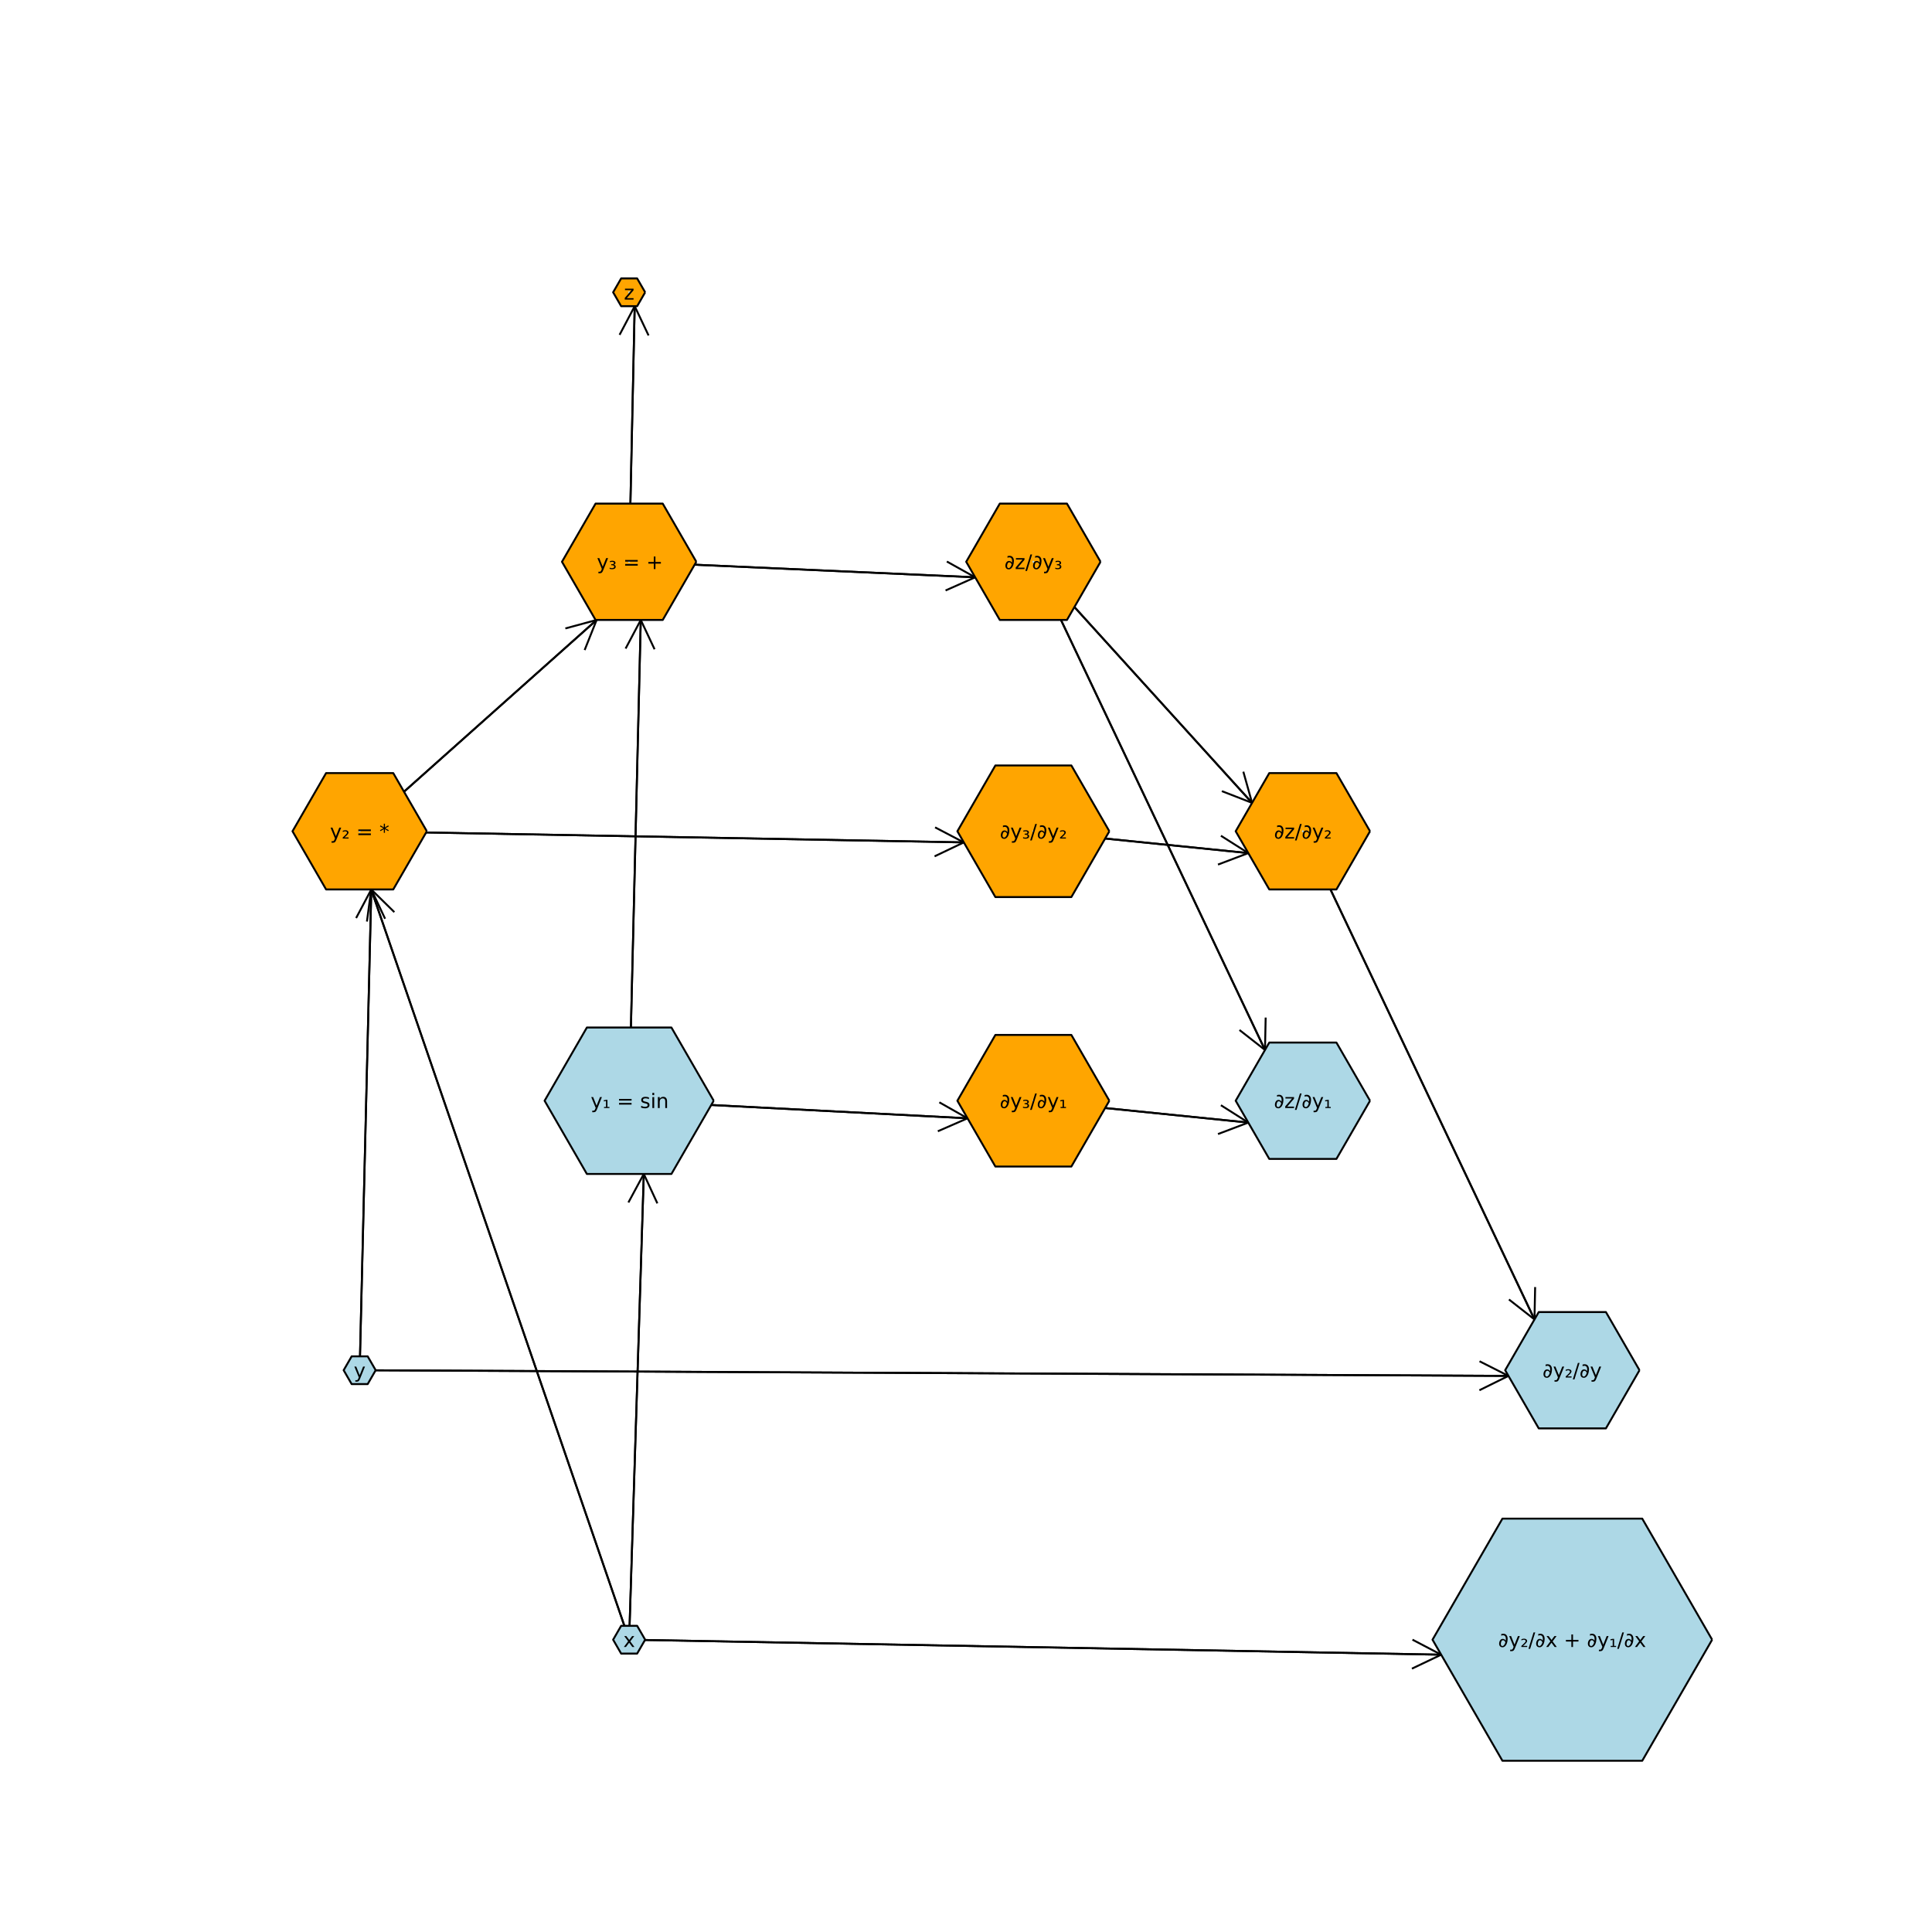 <?xml version="1.0" encoding="utf-8"?>
<svg xmlns="http://www.w3.org/2000/svg" xmlns:xlink="http://www.w3.org/1999/xlink" width="1000" height="1000" viewBox="0 0 4000 4000">
<rect x="0" y="0" width="4000" height="4000" fill="#808080" stroke="none"/>
<defs>
  <clipPath id="clip040">
    <rect x="0" y="0" width="4000" height="4000"/>
  </clipPath>
</defs>
<path clip-path="url(#clip040)" d="
M0 4000 L4000 4000 L4000 0 L0 0  Z
  " fill="#ffffff" fill-rule="evenodd" fill-opacity="1"/>
<defs>
  <clipPath id="clip041">
    <rect x="800" y="400" width="2801" height="2801"/>
  </clipPath>
</defs>
<path clip-path="url(#clip040)" d="
M242.52 3952.76 L3757.48 3952.76 L3757.48 47.244 L242.52 47.244  Z
  " fill="#ffffff" fill-rule="evenodd" fill-opacity="1"/>
<defs>
  <clipPath id="clip042">
    <rect x="242" y="47" width="3516" height="3907"/>
  </clipPath>
</defs>
<polyline clip-path="url(#clip042)" style="stroke:#000000; stroke-linecap:butt; stroke-linejoin:round; stroke-width:4; stroke-opacity:1; fill:none" points="
  1302.59,3394.83 1332.91,2430.57 
  "/>
<polyline clip-path="url(#clip042)" style="stroke:#000000; stroke-linecap:butt; stroke-linejoin:round; stroke-width:4; stroke-opacity:1; fill:none" points="
  1301.04,2489.6 1332.91,2430.57 1361.01,2491.48 
  "/>
<polyline clip-path="url(#clip042)" style="stroke:#000000; stroke-linecap:butt; stroke-linejoin:round; stroke-width:4; stroke-opacity:1; fill:none" points="
  1332.91,2430.57 1302.59,3394.83 
  "/>
<polyline clip-path="url(#clip042)" style="stroke:#000000; stroke-linecap:butt; stroke-linejoin:round; stroke-width:4; stroke-opacity:1; fill:none" points="
  1302.59,3394.83 768.56,1841.47 
  "/>
<polyline clip-path="url(#clip042)" style="stroke:#000000; stroke-linecap:butt; stroke-linejoin:round; stroke-width:4; stroke-opacity:1; fill:none" points="
  759.697,1907.96 768.56,1841.47 816.437,1888.46 
  "/>
<polyline clip-path="url(#clip042)" style="stroke:#000000; stroke-linecap:butt; stroke-linejoin:round; stroke-width:4; stroke-opacity:1; fill:none" points="
  768.56,1841.47 1302.59,3394.83 
  "/>
<polyline clip-path="url(#clip042)" style="stroke:#000000; stroke-linecap:butt; stroke-linejoin:round; stroke-width:4; stroke-opacity:1; fill:none" points="
  1302.59,3394.83 2983.81,3425.86 
  "/>
<polyline clip-path="url(#clip042)" style="stroke:#000000; stroke-linecap:butt; stroke-linejoin:round; stroke-width:4; stroke-opacity:1; fill:none" points="
  2924.37,3394.76 2983.81,3425.86 2923.26,3454.75 
  "/>
<polyline clip-path="url(#clip042)" style="stroke:#000000; stroke-linecap:butt; stroke-linejoin:round; stroke-width:4; stroke-opacity:1; fill:none" points="
  2983.81,3425.86 1302.59,3394.83 
  "/>
<polyline clip-path="url(#clip042)" style="stroke:#000000; stroke-linecap:butt; stroke-linejoin:round; stroke-width:4; stroke-opacity:1; fill:none" points="
  744.657,2836.9 768.744,1841.47 
  "/>
<polyline clip-path="url(#clip042)" style="stroke:#000000; stroke-linecap:butt; stroke-linejoin:round; stroke-width:4; stroke-opacity:1; fill:none" points="
  737.301,1900.73 768.744,1841.47 797.284,1902.18 
  "/>
<polyline clip-path="url(#clip042)" style="stroke:#000000; stroke-linecap:butt; stroke-linejoin:round; stroke-width:4; stroke-opacity:1; fill:none" points="
  768.744,1841.47 744.657,2836.9 
  "/>
<polyline clip-path="url(#clip042)" style="stroke:#000000; stroke-linecap:butt; stroke-linejoin:round; stroke-width:4; stroke-opacity:1; fill:none" points="
  744.657,2836.9 3123.06,2848.65 
  "/>
<polyline clip-path="url(#clip042)" style="stroke:#000000; stroke-linecap:butt; stroke-linejoin:round; stroke-width:4; stroke-opacity:1; fill:none" points="
  3063.21,2818.36 3123.06,2848.65 3062.92,2878.36 
  "/>
<polyline clip-path="url(#clip042)" style="stroke:#000000; stroke-linecap:butt; stroke-linejoin:round; stroke-width:4; stroke-opacity:1; fill:none" points="
  3123.06,2848.65 744.657,2836.9 
  "/>
<polyline clip-path="url(#clip042)" style="stroke:#000000; stroke-linecap:butt; stroke-linejoin:round; stroke-width:4; stroke-opacity:1; fill:none" points="
  1302.59,2278.97 1326.67,1283.54 
  "/>
<polyline clip-path="url(#clip042)" style="stroke:#000000; stroke-linecap:butt; stroke-linejoin:round; stroke-width:4; stroke-opacity:1; fill:none" points="
  1295.23,1342.8 1326.67,1283.54 1355.21,1344.25 
  "/>
<polyline clip-path="url(#clip042)" style="stroke:#000000; stroke-linecap:butt; stroke-linejoin:round; stroke-width:4; stroke-opacity:1; fill:none" points="
  1326.67,1283.54 1302.59,2278.97 
  "/>
<polyline clip-path="url(#clip042)" style="stroke:#000000; stroke-linecap:butt; stroke-linejoin:round; stroke-width:4; stroke-opacity:1; fill:none" points="
  1302.59,2278.97 2003.15,2315.32 
  "/>
<polyline clip-path="url(#clip042)" style="stroke:#000000; stroke-linecap:butt; stroke-linejoin:round; stroke-width:4; stroke-opacity:1; fill:none" points="
  1944.79,2282.25 2003.15,2315.32 1941.68,2342.17 
  "/>
<polyline clip-path="url(#clip042)" style="stroke:#000000; stroke-linecap:butt; stroke-linejoin:round; stroke-width:4; stroke-opacity:1; fill:none" points="
  2003.15,2315.32 1302.59,2278.97 
  "/>
<polyline clip-path="url(#clip042)" style="stroke:#000000; stroke-linecap:butt; stroke-linejoin:round; stroke-width:4; stroke-opacity:1; fill:none" points="
  744.657,1721.03 1235.26,1283.54 
  "/>
<polyline clip-path="url(#clip042)" style="stroke:#000000; stroke-linecap:butt; stroke-linejoin:round; stroke-width:4; stroke-opacity:1; fill:none" points="
  1170.51,1301.08 1235.26,1283.54 1210.44,1345.86 
  "/>
<polyline clip-path="url(#clip042)" style="stroke:#000000; stroke-linecap:butt; stroke-linejoin:round; stroke-width:4; stroke-opacity:1; fill:none" points="
  1235.26,1283.54 744.657,1721.03 
  "/>
<polyline clip-path="url(#clip042)" style="stroke:#000000; stroke-linecap:butt; stroke-linejoin:round; stroke-width:4; stroke-opacity:1; fill:none" points="
  744.657,1721.03 1995.47,1744.08 
  "/>
<polyline clip-path="url(#clip042)" style="stroke:#000000; stroke-linecap:butt; stroke-linejoin:round; stroke-width:4; stroke-opacity:1; fill:none" points="
  1936.03,1712.98 1995.47,1744.08 1934.92,1772.97 
  "/>
<polyline clip-path="url(#clip042)" style="stroke:#000000; stroke-linecap:butt; stroke-linejoin:round; stroke-width:4; stroke-opacity:1; fill:none" points="
  1995.47,1744.08 744.657,1721.03 
  "/>
<polyline clip-path="url(#clip042)" style="stroke:#000000; stroke-linecap:butt; stroke-linejoin:round; stroke-width:4; stroke-opacity:1; fill:none" points="
  1302.59,1163.1 1314.08,633.898 
  "/>
<polyline clip-path="url(#clip042)" style="stroke:#000000; stroke-linecap:butt; stroke-linejoin:round; stroke-width:4; stroke-opacity:1; fill:none" points="
  1282.78,693.232 1314.08,633.898 1342.77,694.535 
  "/>
<polyline clip-path="url(#clip042)" style="stroke:#000000; stroke-linecap:butt; stroke-linejoin:round; stroke-width:4; stroke-opacity:1; fill:none" points="
  1314.08,633.898 1302.59,1163.1 
  "/>
<polyline clip-path="url(#clip042)" style="stroke:#000000; stroke-linecap:butt; stroke-linejoin:round; stroke-width:4; stroke-opacity:1; fill:none" points="
  1302.59,1163.1 2018.97,1195.24 
  "/>
<polyline clip-path="url(#clip042)" style="stroke:#000000; stroke-linecap:butt; stroke-linejoin:round; stroke-width:4; stroke-opacity:1; fill:none" points="
  1960.37,1162.58 2018.97,1195.24 1957.69,1222.52 
  "/>
<polyline clip-path="url(#clip042)" style="stroke:#000000; stroke-linecap:butt; stroke-linejoin:round; stroke-width:4; stroke-opacity:1; fill:none" points="
  2018.97,1195.24 1302.59,1163.1 
  "/>
<polyline clip-path="url(#clip042)" style="stroke:#000000; stroke-linecap:butt; stroke-linejoin:round; stroke-width:4; stroke-opacity:1; fill:none" points="
  2139.48,1163.1 2592.28,1662.26 
  "/>
<polyline clip-path="url(#clip042)" style="stroke:#000000; stroke-linecap:butt; stroke-linejoin:round; stroke-width:4; stroke-opacity:1; fill:none" points="
  2574.19,1597.66 2592.28,1662.26 2529.75,1637.98 
  "/>
<polyline clip-path="url(#clip042)" style="stroke:#000000; stroke-linecap:butt; stroke-linejoin:round; stroke-width:4; stroke-opacity:1; fill:none" points="
  2592.28,1662.26 2139.48,1163.1 
  "/>
<polyline clip-path="url(#clip042)" style="stroke:#000000; stroke-linecap:butt; stroke-linejoin:round; stroke-width:4; stroke-opacity:1; fill:none" points="
  2139.48,1163.1 2619.04,2173.84 
  "/>
<polyline clip-path="url(#clip042)" style="stroke:#000000; stroke-linecap:butt; stroke-linejoin:round; stroke-width:4; stroke-opacity:1; fill:none" points="
  2620.42,2106.78 2619.04,2173.84 2566.21,2132.5 
  "/>
<polyline clip-path="url(#clip042)" style="stroke:#000000; stroke-linecap:butt; stroke-linejoin:round; stroke-width:4; stroke-opacity:1; fill:none" points="
  2619.04,2173.84 2139.48,1163.1 
  "/>
<polyline clip-path="url(#clip042)" style="stroke:#000000; stroke-linecap:butt; stroke-linejoin:round; stroke-width:4; stroke-opacity:1; fill:none" points="
  2139.48,1721.03 2584.44,1766.23 
  "/>
<polyline clip-path="url(#clip042)" style="stroke:#000000; stroke-linecap:butt; stroke-linejoin:round; stroke-width:4; stroke-opacity:1; fill:none" points="
  2527.77,1730.32 2584.44,1766.23 2521.71,1790.01 
  "/>
<polyline clip-path="url(#clip042)" style="stroke:#000000; stroke-linecap:butt; stroke-linejoin:round; stroke-width:4; stroke-opacity:1; fill:none" points="
  2584.44,1766.23 2139.48,1721.03 
  "/>
<polyline clip-path="url(#clip042)" style="stroke:#000000; stroke-linecap:butt; stroke-linejoin:round; stroke-width:4; stroke-opacity:1; fill:none" points="
  2697.41,1721.03 3176.97,2731.77 
  "/>
<polyline clip-path="url(#clip042)" style="stroke:#000000; stroke-linecap:butt; stroke-linejoin:round; stroke-width:4; stroke-opacity:1; fill:none" points="
  3178.35,2664.71 3176.97,2731.77 3124.14,2690.43 
  "/>
<polyline clip-path="url(#clip042)" style="stroke:#000000; stroke-linecap:butt; stroke-linejoin:round; stroke-width:4; stroke-opacity:1; fill:none" points="
  3176.97,2731.77 2697.41,1721.03 
  "/>
<polyline clip-path="url(#clip042)" style="stroke:#000000; stroke-linecap:butt; stroke-linejoin:round; stroke-width:4; stroke-opacity:1; fill:none" points="
  2139.48,2278.97 2584.44,2324.16 
  "/>
<polyline clip-path="url(#clip042)" style="stroke:#000000; stroke-linecap:butt; stroke-linejoin:round; stroke-width:4; stroke-opacity:1; fill:none" points="
  2527.77,2288.25 2584.44,2324.16 2521.71,2347.94 
  "/>
<polyline clip-path="url(#clip042)" style="stroke:#000000; stroke-linecap:butt; stroke-linejoin:round; stroke-width:4; stroke-opacity:1; fill:none" points="
  2584.44,2324.16 2139.48,2278.97 
  "/>
<path clip-path="url(#clip042)" d="
M1335.75 3394.83 L1319.17 3366.1 L1286 3366.1 L1269.42 3394.83 L1286 3423.55 L1319.17 3423.55 L1335.75 3394.83 L1335.75 3394.83  Z
  " fill="#add8e6" fill-rule="evenodd" fill-opacity="1"/>
<polyline clip-path="url(#clip042)" style="stroke:#000000; stroke-linecap:butt; stroke-linejoin:round; stroke-width:4; stroke-opacity:1; fill:none" points="
  1335.75,3394.83 1319.17,3366.1 1286,3366.1 1269.42,3394.83 1286,3423.55 1319.17,3423.55 1335.75,3394.83 
  "/>
<path clip-path="url(#clip042)" d="
M777.824 2836.9 L761.24 2808.17 L728.074 2808.17 L711.49 2836.9 L728.074 2865.62 L761.24 2865.62 L777.824 2836.9 L777.824 2836.9  Z
  " fill="#add8e6" fill-rule="evenodd" fill-opacity="1"/>
<polyline clip-path="url(#clip042)" style="stroke:#000000; stroke-linecap:butt; stroke-linejoin:round; stroke-width:4; stroke-opacity:1; fill:none" points="
  777.824,2836.9 761.24,2808.17 728.074,2808.17 711.49,2836.9 728.074,2865.62 761.24,2865.62 777.824,2836.9 
  "/>
<path clip-path="url(#clip042)" d="
M1477.64 2278.97 L1390.11 2127.36 L1215.06 2127.36 L1127.53 2278.97 L1215.06 2430.57 L1390.11 2430.57 L1477.64 2278.97 L1477.64 2278.97  Z
  " fill="#add8e6" fill-rule="evenodd" fill-opacity="1"/>
<polyline clip-path="url(#clip042)" style="stroke:#000000; stroke-linecap:butt; stroke-linejoin:round; stroke-width:4; stroke-opacity:1; fill:none" points="
  1477.64,2278.97 1390.11,2127.36 1215.06,2127.36 1127.53,2278.97 1215.06,2430.57 1390.11,2430.57 1477.64,2278.97 
  "/>
<path clip-path="url(#clip042)" d="
M883.724 1721.03 L814.191 1600.6 L675.123 1600.6 L605.59 1721.03 L675.123 1841.47 L814.191 1841.47 L883.724 1721.03 L883.724 1721.03  Z
  " fill="#ffa500" fill-rule="evenodd" fill-opacity="1"/>
<polyline clip-path="url(#clip042)" style="stroke:#000000; stroke-linecap:butt; stroke-linejoin:round; stroke-width:4; stroke-opacity:1; fill:none" points="
  883.724,1721.03 814.191,1600.6 675.123,1600.6 605.59,1721.03 675.123,1841.47 814.191,1841.47 883.724,1721.03 
  "/>
<path clip-path="url(#clip042)" d="
M1441.65 1163.1 L1372.12 1042.67 L1233.05 1042.67 L1163.52 1163.1 L1233.05 1283.54 L1372.12 1283.54 L1441.65 1163.1 L1441.65 1163.1  Z
  " fill="#ffa500" fill-rule="evenodd" fill-opacity="1"/>
<polyline clip-path="url(#clip042)" style="stroke:#000000; stroke-linecap:butt; stroke-linejoin:round; stroke-width:4; stroke-opacity:1; fill:none" points="
  1441.65,1163.1 1372.12,1042.67 1233.05,1042.67 1163.52,1163.1 1233.05,1283.54 1372.12,1283.54 1441.65,1163.1 
  "/>
<path clip-path="url(#clip042)" d="
M1335.75 605.174 L1319.17 576.451 L1286 576.451 L1269.42 605.174 L1286 633.898 L1319.17 633.898 L1335.75 605.174 L1335.75 605.174  Z
  " fill="#ffa500" fill-rule="evenodd" fill-opacity="1"/>
<polyline clip-path="url(#clip042)" style="stroke:#000000; stroke-linecap:butt; stroke-linejoin:round; stroke-width:4; stroke-opacity:1; fill:none" points="
  1335.75,605.174 1319.17,576.451 1286,576.451 1269.42,605.174 1286,633.898 1319.17,633.898 1335.75,605.174 
  "/>
<path clip-path="url(#clip042)" d="
M2278.55 1163.1 L2209.02 1042.67 L2069.95 1042.67 L2000.42 1163.1 L2069.95 1283.54 L2209.02 1283.54 L2278.55 1163.1 L2278.55 1163.1  Z
  " fill="#ffa500" fill-rule="evenodd" fill-opacity="1"/>
<polyline clip-path="url(#clip042)" style="stroke:#000000; stroke-linecap:butt; stroke-linejoin:round; stroke-width:4; stroke-opacity:1; fill:none" points="
  2278.55,1163.1 2209.02,1042.67 2069.95,1042.67 2000.42,1163.1 2069.95,1283.54 2209.02,1283.54 2278.55,1163.1 
  "/>
<path clip-path="url(#clip042)" d="
M2296.8 1721.03 L2218.14 1584.79 L2060.82 1584.79 L1982.16 1721.03 L2060.82 1857.28 L2218.14 1857.28 L2296.8 1721.03 L2296.8 1721.03  Z
  " fill="#ffa500" fill-rule="evenodd" fill-opacity="1"/>
<polyline clip-path="url(#clip042)" style="stroke:#000000; stroke-linecap:butt; stroke-linejoin:round; stroke-width:4; stroke-opacity:1; fill:none" points="
  2296.8,1721.03 2218.14,1584.79 2060.82,1584.79 1982.16,1721.03 2060.82,1857.28 2218.14,1857.28 2296.8,1721.03 
  "/>
<path clip-path="url(#clip042)" d="
M2836.48 1721.03 L2766.95 1600.6 L2627.88 1600.6 L2558.35 1721.03 L2627.88 1841.47 L2766.95 1841.47 L2836.48 1721.03 L2836.48 1721.03  Z
  " fill="#ffa500" fill-rule="evenodd" fill-opacity="1"/>
<polyline clip-path="url(#clip042)" style="stroke:#000000; stroke-linecap:butt; stroke-linejoin:round; stroke-width:4; stroke-opacity:1; fill:none" points="
  2836.48,1721.03 2766.95,1600.6 2627.88,1600.6 2558.35,1721.03 2627.88,1841.47 2766.95,1841.47 2836.48,1721.03 
  "/>
<path clip-path="url(#clip042)" d="
M2296.8 2278.97 L2218.14 2142.72 L2060.82 2142.72 L1982.16 2278.97 L2060.82 2415.21 L2218.14 2415.21 L2296.8 2278.97 L2296.8 2278.97  Z
  " fill="#ffa500" fill-rule="evenodd" fill-opacity="1"/>
<polyline clip-path="url(#clip042)" style="stroke:#000000; stroke-linecap:butt; stroke-linejoin:round; stroke-width:4; stroke-opacity:1; fill:none" points="
  2296.8,2278.97 2218.14,2142.72 2060.82,2142.72 1982.16,2278.97 2060.82,2415.21 2218.14,2415.21 2296.8,2278.97 
  "/>
<path clip-path="url(#clip042)" d="
M2836.48 2278.97 L2766.95 2158.53 L2627.88 2158.53 L2558.35 2278.97 L2627.88 2399.4 L2766.95 2399.4 L2836.48 2278.97 L2836.48 2278.97  Z
  " fill="#add8e6" fill-rule="evenodd" fill-opacity="1"/>
<polyline clip-path="url(#clip042)" style="stroke:#000000; stroke-linecap:butt; stroke-linejoin:round; stroke-width:4; stroke-opacity:1; fill:none" points="
  2836.48,2278.97 2766.95,2158.53 2627.88,2158.53 2558.35,2278.97 2627.88,2399.4 2766.95,2399.4 2836.48,2278.97 
  "/>
<path clip-path="url(#clip042)" d="
M3394.41 2836.9 L3324.88 2716.46 L3185.81 2716.46 L3116.28 2836.9 L3185.81 2957.33 L3324.88 2957.33 L3394.41 2836.9 L3394.41 2836.9  Z
  " fill="#add8e6" fill-rule="evenodd" fill-opacity="1"/>
<polyline clip-path="url(#clip042)" style="stroke:#000000; stroke-linecap:butt; stroke-linejoin:round; stroke-width:4; stroke-opacity:1; fill:none" points="
  3394.41,2836.9 3324.88,2716.46 3185.81,2716.46 3116.28,2836.9 3185.81,2957.33 3324.88,2957.33 3394.41,2836.9 3394.41,2836.9 
  "/>
<path clip-path="url(#clip042)" d="
M3544.8 3394.83 L3400.07 3144.15 L3110.62 3144.15 L2965.89 3394.83 L3110.62 3645.5 L3400.07 3645.5 L3544.8 3394.83 L3544.8 3394.83  Z
  " fill="#add8e6" fill-rule="evenodd" fill-opacity="1"/>
<polyline clip-path="url(#clip042)" style="stroke:#000000; stroke-linecap:butt; stroke-linejoin:round; stroke-width:4; stroke-opacity:1; fill:none" points="
  3544.8,3394.83 3400.07,3144.15 3110.62,3144.15 2965.89,3394.83 3110.62,3645.5 3400.07,3645.5 3544.8,3394.83 
  "/>
<circle clip-path="url(#clip042)" style="fill:#add8e6; stroke:none; fill-opacity:1" cx="1302.59" cy="3394.83" r="2"/>
<circle clip-path="url(#clip042)" style="fill:#add8e6; stroke:none; fill-opacity:1" cx="744.657" cy="2836.9" r="2"/>
<circle clip-path="url(#clip042)" style="fill:#add8e6; stroke:none; fill-opacity:1" cx="1302.59" cy="2278.97" r="2"/>
<circle clip-path="url(#clip042)" style="fill:#add8e6; stroke:none; fill-opacity:1" cx="744.657" cy="1721.03" r="2"/>
<circle clip-path="url(#clip042)" style="fill:#add8e6; stroke:none; fill-opacity:1" cx="1302.59" cy="1163.1" r="2"/>
<circle clip-path="url(#clip042)" style="fill:#add8e6; stroke:none; fill-opacity:1" cx="1302.59" cy="605.174" r="2"/>
<circle clip-path="url(#clip042)" style="fill:#add8e6; stroke:none; fill-opacity:1" cx="2139.48" cy="1163.1" r="2"/>
<circle clip-path="url(#clip042)" style="fill:#add8e6; stroke:none; fill-opacity:1" cx="2139.48" cy="1721.03" r="2"/>
<circle clip-path="url(#clip042)" style="fill:#add8e6; stroke:none; fill-opacity:1" cx="2697.41" cy="1721.03" r="2"/>
<circle clip-path="url(#clip042)" style="fill:#add8e6; stroke:none; fill-opacity:1" cx="2139.48" cy="2278.97" r="2"/>
<circle clip-path="url(#clip042)" style="fill:#add8e6; stroke:none; fill-opacity:1" cx="2697.41" cy="2278.97" r="2"/>
<circle clip-path="url(#clip042)" style="fill:#add8e6; stroke:none; fill-opacity:1" cx="3255.34" cy="2836.9" r="2"/>
<circle clip-path="url(#clip042)" style="fill:#add8e6; stroke:none; fill-opacity:1" cx="3255.34" cy="3394.83" r="2"/>
<path clip-path="url(#clip040)" d="M1313.16 3387.26 L1304.96 3398.3 L1313.59 3409.95 L1309.19 3409.95 L1302.59 3401.03 L1295.98 3409.95 L1291.59 3409.95 L1300.4 3398.08 L1292.34 3387.26 L1296.73 3387.26 L1302.75 3395.34 L1308.76 3387.26 L1313.16 3387.26 Z" fill="#000000" fill-rule="evenodd" fill-opacity="1" /><path clip-path="url(#clip040)" d="M745.73 2854.12 Q744.151 2858.17 742.652 2859.41 Q741.153 2860.64 738.641 2860.64 L735.664 2860.64 L735.664 2857.52 L737.851 2857.52 Q739.391 2857.52 740.241 2856.8 Q741.092 2856.07 742.125 2853.35 L742.794 2851.65 L733.618 2829.33 L737.568 2829.33 L744.657 2847.07 L751.746 2829.33 L755.696 2829.33 L745.73 2854.12 Z" fill="#000000" fill-rule="evenodd" fill-opacity="1" /><path clip-path="url(#clip040)" d="M1236.21 2296.19 Q1234.63 2300.24 1233.13 2301.48 Q1231.64 2302.71 1229.12 2302.71 L1226.15 2302.71 L1226.15 2299.59 L1228.33 2299.59 Q1229.87 2299.59 1230.72 2298.87 Q1231.57 2298.14 1232.61 2295.42 L1233.28 2293.72 L1224.1 2271.4 L1228.05 2271.4 L1235.14 2289.14 L1242.23 2271.4 L1246.18 2271.4 L1236.21 2296.19 Z" fill="#000000" fill-rule="evenodd" fill-opacity="1" /><path clip-path="url(#clip040)" d="M1250.57 2291.86 L1254.71 2291.86 L1254.71 2279.48 L1250.19 2280.31 L1250.19 2277.96 L1254.85 2277.17 L1257.62 2277.17 L1257.62 2291.86 L1261.77 2291.86 L1261.77 2294.09 L1250.57 2294.09 L1250.57 2291.86 Z" fill="#000000" fill-rule="evenodd" fill-opacity="1" /><path clip-path="url(#clip040)" d="M1281.62 2275.25 L1307.59 2275.25 L1307.59 2278.65 L1281.62 2278.65 L1281.62 2275.25 M1281.62 2283.51 L1307.59 2283.51 L1307.59 2286.96 L1281.62 2286.96 L1281.62 2283.51 Z" fill="#000000" fill-rule="evenodd" fill-opacity="1" /><path clip-path="url(#clip040)" d="M1343.54 2272.07 L1343.54 2275.59 Q1341.96 2274.78 1340.26 2274.38 Q1338.56 2273.97 1336.74 2273.97 Q1333.96 2273.97 1332.56 2274.82 Q1331.19 2275.67 1331.19 2277.38 Q1331.19 2278.67 1332.18 2279.42 Q1333.17 2280.15 1336.17 2280.82 L1337.45 2281.1 Q1341.42 2281.95 1343.08 2283.51 Q1344.76 2285.05 1344.76 2287.83 Q1344.76 2290.99 1342.25 2292.83 Q1339.75 2294.67 1335.38 2294.67 Q1333.56 2294.67 1331.57 2294.31 Q1329.61 2293.96 1327.42 2293.25 L1327.42 2289.41 Q1329.49 2290.48 1331.49 2291.03 Q1333.5 2291.55 1335.46 2291.55 Q1338.09 2291.55 1339.51 2290.66 Q1340.93 2289.75 1340.93 2288.11 Q1340.93 2286.59 1339.9 2285.78 Q1338.88 2284.97 1335.42 2284.22 L1334.12 2283.92 Q1330.66 2283.19 1329.12 2281.69 Q1327.58 2280.17 1327.58 2277.54 Q1327.58 2274.34 1329.85 2272.6 Q1332.12 2270.85 1336.29 2270.85 Q1338.36 2270.85 1340.18 2271.16 Q1342 2271.46 1343.54 2272.07 Z" fill="#000000" fill-rule="evenodd" fill-opacity="1" /><path clip-path="url(#clip040)" d="M1350.69 2271.4 L1354.42 2271.4 L1354.42 2294.09 L1350.69 2294.09 L1350.69 2271.4 M1350.69 2262.57 L1354.42 2262.57 L1354.42 2267.29 L1350.69 2267.29 L1350.69 2262.57 Z" fill="#000000" fill-rule="evenodd" fill-opacity="1" /><path clip-path="url(#clip040)" d="M1381.07 2280.39 L1381.07 2294.09 L1377.35 2294.09 L1377.35 2280.51 Q1377.35 2277.29 1376.09 2275.69 Q1374.84 2274.09 1372.32 2274.09 Q1369.31 2274.09 1367.56 2276.02 Q1365.82 2277.94 1365.82 2281.26 L1365.82 2294.09 L1362.07 2294.09 L1362.07 2271.4 L1365.82 2271.4 L1365.82 2274.92 Q1367.16 2272.88 1368.96 2271.87 Q1370.78 2270.85 1373.15 2270.85 Q1377.06 2270.85 1379.07 2273.28 Q1381.07 2275.69 1381.07 2280.39 Z" fill="#000000" fill-rule="evenodd" fill-opacity="1" /><path clip-path="url(#clip040)" d="M696.482 1738.26 Q694.902 1742.31 693.403 1743.55 Q691.904 1744.78 689.392 1744.78 L686.415 1744.78 L686.415 1741.66 L688.603 1741.66 Q690.142 1741.66 690.993 1740.93 Q691.843 1740.21 692.876 1737.49 L693.545 1735.79 L684.369 1713.47 L688.319 1713.47 L695.408 1731.21 L702.497 1713.47 L706.447 1713.47 L696.482 1738.26 Z" fill="#000000" fill-rule="evenodd" fill-opacity="1" /><path clip-path="url(#clip040)" d="M713.111 1733.85 L721.698 1733.85 L721.698 1736.15 L709.586 1736.15 L709.586 1733.93 Q710.275 1733.3 711.551 1732.16 Q718.518 1725.99 718.518 1724.08 Q718.518 1722.75 717.465 1721.94 Q716.412 1721.11 714.69 1721.11 Q713.637 1721.11 712.402 1721.47 Q711.166 1721.81 709.708 1722.52 L709.708 1720.03 Q711.267 1719.47 712.604 1719.18 Q713.961 1718.9 715.116 1718.9 Q718.053 1718.9 719.815 1720.23 Q721.577 1721.57 721.577 1723.76 Q721.577 1726.57 714.873 1732.33 Q713.738 1733.3 713.111 1733.85 Z" fill="#000000" fill-rule="evenodd" fill-opacity="1" /><path clip-path="url(#clip040)" d="M741.892 1717.32 L767.858 1717.32 L767.858 1720.72 L741.892 1720.72 L741.892 1717.32 M741.892 1725.58 L767.858 1725.58 L767.858 1729.03 L741.892 1729.03 L741.892 1725.58 Z" fill="#000000" fill-rule="evenodd" fill-opacity="1" /><path clip-path="url(#clip040)" d="M804.944 1710.9 L797.673 1714.83 L804.944 1718.78 L803.77 1720.76 L796.964 1716.65 L796.964 1724.29 L794.655 1724.29 L794.655 1716.65 L787.85 1720.76 L786.675 1718.78 L793.946 1714.83 L786.675 1710.9 L787.85 1708.89 L794.655 1713 L794.655 1705.37 L796.964 1705.37 L796.964 1713 L803.77 1708.89 L804.944 1710.9 Z" fill="#000000" fill-rule="evenodd" fill-opacity="1" /><path clip-path="url(#clip040)" d="M1248.98 1180.33 Q1247.4 1184.38 1245.9 1185.62 Q1244.41 1186.85 1241.89 1186.85 L1238.92 1186.85 L1238.92 1183.73 L1241.1 1183.73 Q1242.64 1183.73 1243.49 1183 Q1244.35 1182.28 1245.38 1179.56 L1246.05 1177.86 L1236.87 1155.54 L1240.82 1155.54 L1247.91 1173.28 L1255 1155.54 L1258.95 1155.54 L1248.98 1180.33 Z" fill="#000000" fill-rule="evenodd" fill-opacity="1" /><path clip-path="url(#clip040)" d="M1270.8 1169.07 Q1272.66 1169.43 1273.67 1170.55 Q1274.71 1171.64 1274.71 1173.3 Q1274.71 1175.81 1272.78 1177.17 Q1270.86 1178.53 1267.27 1178.53 Q1266.12 1178.53 1264.84 1178.31 Q1263.59 1178.1 1262.17 1177.7 L1262.17 1175.25 Q1263.22 1175.79 1264.42 1176.06 Q1265.63 1176.32 1266.99 1176.32 Q1269.2 1176.32 1270.41 1175.53 Q1271.63 1174.72 1271.63 1173.3 Q1271.63 1171.8 1270.49 1171.03 Q1269.38 1170.26 1267.19 1170.26 L1265.45 1170.26 L1265.45 1168.08 L1267.35 1168.08 Q1269.26 1168.08 1270.23 1167.45 Q1271.22 1166.8 1271.22 1165.59 Q1271.22 1164.41 1270.21 1163.8 Q1269.2 1163.18 1267.27 1163.18 Q1266.46 1163.18 1265.43 1163.36 Q1264.4 1163.54 1262.76 1164.01 L1262.76 1161.68 Q1264.24 1161.33 1265.53 1161.15 Q1266.83 1160.97 1267.94 1160.97 Q1270.86 1160.97 1272.56 1162.16 Q1274.28 1163.36 1274.28 1165.36 Q1274.28 1166.76 1273.37 1167.73 Q1272.46 1168.7 1270.8 1169.07 Z" fill="#000000" fill-rule="evenodd" fill-opacity="1" /><path clip-path="url(#clip040)" d="M1294.39 1159.39 L1320.36 1159.39 L1320.36 1162.79 L1294.39 1162.79 L1294.39 1159.39 M1294.39 1167.65 L1320.36 1167.65 L1320.36 1171.1 L1294.39 1171.1 L1294.39 1167.65 Z" fill="#000000" fill-rule="evenodd" fill-opacity="1" /><path clip-path="url(#clip040)" d="M1357.02 1152.22 L1357.02 1163.5 L1368.3 1163.5 L1368.3 1166.94 L1357.02 1166.94 L1357.02 1178.22 L1353.62 1178.22 L1353.62 1166.94 L1342.34 1166.94 L1342.34 1163.5 L1353.62 1163.5 L1353.62 1152.22 L1357.02 1152.22 Z" fill="#000000" fill-rule="evenodd" fill-opacity="1" /><path clip-path="url(#clip040)" d="M1293.99 597.609 L1311.69 597.609 L1311.69 601.012 L1297.68 617.317 L1311.69 617.317 L1311.69 620.294 L1293.48 620.294 L1293.48 616.892 L1307.5 600.587 L1293.99 600.587 L1293.99 597.609 Z" fill="#000000" fill-rule="evenodd" fill-opacity="1" /><path clip-path="url(#clip040)" d="M2088.51 1178.81 Q2085.66 1178.81 2083.79 1177.09 Q2081.59 1175.04 2081.59 1171.34 Q2081.59 1167.49 2083.53 1164.49 Q2085.53 1161.41 2089.14 1161.41 Q2091.51 1161.41 2093.37 1162.89 Q2094.47 1163.76 2095.22 1165.22 Q2095.48 1163.58 2095.48 1161.72 Q2095.48 1158.98 2094.83 1157.4 Q2093.39 1153.9 2089.59 1153.9 Q2088.15 1153.9 2085.92 1154.79 L2085.92 1151.39 Q2088.27 1150.76 2090.38 1150.76 Q2095.8 1150.76 2098.11 1155.74 Q2099.19 1158.09 2099.19 1161.6 Q2099.19 1163.88 2098.68 1166.54 Q2097.4 1173.18 2094.1 1176.34 Q2091.51 1178.81 2088.51 1178.81 M2085.05 1171.95 Q2085.05 1173.97 2085.94 1175.06 Q2086.89 1176.22 2088.35 1176.22 Q2089.65 1176.22 2090.68 1175.31 Q2092.14 1174.05 2093.21 1172.01 Q2094.1 1170.33 2094.55 1168.52 Q2092.75 1164.17 2089.63 1164.17 Q2086.95 1164.17 2085.78 1167.69 Q2085.05 1169.88 2085.05 1171.95 Z" fill="#000000" fill-rule="evenodd" fill-opacity="1" /><path clip-path="url(#clip040)" d="M2103.4 1155.54 L2121.1 1155.54 L2121.1 1158.94 L2107.09 1175.25 L2121.1 1175.25 L2121.1 1178.22 L2102.89 1178.22 L2102.89 1174.82 L2116.91 1158.52 L2103.4 1158.52 L2103.4 1155.54 Z" fill="#000000" fill-rule="evenodd" fill-opacity="1" /><path clip-path="url(#clip040)" d="M2133.42 1147.98 L2136.86 1147.98 L2126.33 1182.07 L2122.88 1182.07 L2133.42 1147.98 Z" fill="#000000" fill-rule="evenodd" fill-opacity="1" /><path clip-path="url(#clip040)" d="M2145.71 1178.81 Q2142.85 1178.81 2140.99 1177.09 Q2138.78 1175.04 2138.78 1171.34 Q2138.78 1167.49 2140.73 1164.49 Q2142.73 1161.41 2146.34 1161.41 Q2148.71 1161.41 2150.57 1162.89 Q2151.67 1163.76 2152.42 1165.22 Q2152.68 1163.58 2152.68 1161.72 Q2152.68 1158.98 2152.03 1157.4 Q2150.59 1153.9 2146.78 1153.9 Q2145.35 1153.9 2143.12 1154.79 L2143.12 1151.39 Q2145.47 1150.76 2147.57 1150.76 Q2153 1150.76 2155.31 1155.74 Q2156.38 1158.09 2156.38 1161.6 Q2156.38 1163.88 2155.88 1166.54 Q2154.6 1173.18 2151.3 1176.34 Q2148.71 1178.81 2145.71 1178.81 M2142.25 1171.95 Q2142.25 1173.97 2143.14 1175.06 Q2144.09 1176.22 2145.55 1176.22 Q2146.85 1176.22 2147.88 1175.31 Q2149.34 1174.05 2150.41 1172.01 Q2151.3 1170.33 2151.75 1168.52 Q2149.94 1164.17 2146.82 1164.17 Q2144.15 1164.17 2142.98 1167.69 Q2142.25 1169.88 2142.25 1171.95 Z" fill="#000000" fill-rule="evenodd" fill-opacity="1" /><path clip-path="url(#clip040)" d="M2171.66 1180.33 Q2170.08 1184.38 2168.58 1185.62 Q2167.08 1186.85 2164.57 1186.85 L2161.59 1186.85 L2161.59 1183.73 L2163.78 1183.73 Q2165.32 1183.73 2166.17 1183 Q2167.02 1182.28 2168.05 1179.56 L2168.72 1177.86 L2159.54 1155.54 L2163.49 1155.54 L2170.58 1173.28 L2177.67 1155.54 L2181.62 1155.54 L2171.66 1180.33 Z" fill="#000000" fill-rule="evenodd" fill-opacity="1" /><path clip-path="url(#clip040)" d="M2193.47 1169.07 Q2195.33 1169.43 2196.35 1170.55 Q2197.38 1171.64 2197.38 1173.3 Q2197.38 1175.81 2195.46 1177.17 Q2193.53 1178.53 2189.95 1178.53 Q2188.79 1178.53 2187.52 1178.31 Q2186.26 1178.1 2184.84 1177.7 L2184.84 1175.25 Q2185.9 1175.79 2187.09 1176.06 Q2188.31 1176.32 2189.66 1176.32 Q2191.87 1176.32 2193.09 1175.53 Q2194.3 1174.72 2194.3 1173.3 Q2194.3 1171.8 2193.17 1171.03 Q2192.05 1170.26 2189.87 1170.26 L2188.12 1170.26 L2188.12 1168.08 L2190.03 1168.08 Q2191.93 1168.08 2192.9 1167.45 Q2193.9 1166.8 2193.9 1165.59 Q2193.9 1164.41 2192.88 1163.8 Q2191.87 1163.18 2189.95 1163.18 Q2189.14 1163.18 2188.1 1163.36 Q2187.07 1163.54 2185.43 1164.01 L2185.43 1161.68 Q2186.91 1161.33 2188.2 1161.15 Q2189.5 1160.97 2190.62 1160.97 Q2193.53 1160.97 2195.23 1162.16 Q2196.95 1163.36 2196.95 1165.36 Q2196.95 1166.76 2196.04 1167.73 Q2195.13 1168.7 2193.47 1169.07 Z" fill="#000000" fill-rule="evenodd" fill-opacity="1" /><path clip-path="url(#clip040)" d="M2079.06 1736.74 Q2076.21 1736.74 2074.34 1735.02 Q2072.14 1732.97 2072.14 1729.27 Q2072.14 1725.42 2074.08 1722.42 Q2076.09 1719.34 2079.69 1719.34 Q2082.06 1719.34 2083.92 1720.82 Q2085.02 1721.69 2085.77 1723.15 Q2086.03 1721.51 2086.03 1719.65 Q2086.03 1716.91 2085.38 1715.33 Q2083.94 1711.83 2080.14 1711.83 Q2078.7 1711.83 2076.47 1712.72 L2076.47 1709.32 Q2078.82 1708.69 2080.93 1708.69 Q2086.35 1708.69 2088.66 1713.67 Q2089.74 1716.02 2089.74 1719.53 Q2089.74 1721.81 2089.23 1724.47 Q2087.96 1731.11 2084.65 1734.27 Q2082.06 1736.74 2079.06 1736.74 M2075.6 1729.88 Q2075.6 1731.9 2076.49 1733 Q2077.44 1734.15 2078.9 1734.15 Q2080.2 1734.15 2081.23 1733.24 Q2082.69 1731.98 2083.76 1729.94 Q2084.65 1728.26 2085.1 1726.45 Q2083.3 1722.1 2080.18 1722.1 Q2077.5 1722.1 2076.33 1725.62 Q2075.6 1727.81 2075.6 1729.88 Z" fill="#000000" fill-rule="evenodd" fill-opacity="1" /><path clip-path="url(#clip040)" d="M2105.01 1738.26 Q2103.43 1742.31 2101.93 1743.55 Q2100.43 1744.78 2097.92 1744.78 L2094.94 1744.78 L2094.94 1741.66 L2097.13 1741.66 Q2098.67 1741.66 2099.52 1740.93 Q2100.37 1740.21 2101.4 1737.49 L2102.07 1735.79 L2092.9 1713.47 L2096.85 1713.47 L2103.94 1731.21 L2111.02 1713.47 L2114.97 1713.47 L2105.01 1738.26 Z" fill="#000000" fill-rule="evenodd" fill-opacity="1" /><path clip-path="url(#clip040)" d="M2126.82 1727 Q2128.69 1727.36 2129.7 1728.48 Q2130.73 1729.57 2130.73 1731.23 Q2130.73 1733.74 2128.81 1735.1 Q2126.88 1736.46 2123.3 1736.46 Q2122.14 1736.46 2120.87 1736.24 Q2119.61 1736.03 2118.2 1735.63 L2118.2 1733.18 Q2119.25 1733.72 2120.44 1733.99 Q2121.66 1734.25 2123.02 1734.25 Q2125.22 1734.25 2126.44 1733.46 Q2127.65 1732.65 2127.65 1731.23 Q2127.65 1729.73 2126.52 1728.96 Q2125.41 1728.19 2123.22 1728.19 L2121.48 1728.19 L2121.48 1726.01 L2123.38 1726.01 Q2125.28 1726.01 2126.26 1725.38 Q2127.25 1724.73 2127.25 1723.52 Q2127.25 1722.34 2126.24 1721.73 Q2125.22 1721.11 2123.3 1721.11 Q2122.49 1721.11 2121.46 1721.29 Q2120.42 1721.47 2118.78 1721.94 L2118.78 1719.61 Q2120.26 1719.26 2121.56 1719.08 Q2122.85 1718.9 2123.97 1718.9 Q2126.88 1718.9 2128.59 1720.09 Q2130.31 1721.29 2130.31 1723.29 Q2130.31 1724.69 2129.4 1725.66 Q2128.48 1726.64 2126.82 1727 Z" fill="#000000" fill-rule="evenodd" fill-opacity="1" /><path clip-path="url(#clip040)" d="M2143.37 1705.91 L2146.81 1705.91 L2136.28 1740 L2132.84 1740 L2143.37 1705.91 Z" fill="#000000" fill-rule="evenodd" fill-opacity="1" /><path clip-path="url(#clip040)" d="M2155.67 1736.74 Q2152.81 1736.74 2150.95 1735.02 Q2148.74 1732.97 2148.74 1729.27 Q2148.74 1725.42 2150.68 1722.42 Q2152.69 1719.34 2156.29 1719.34 Q2158.66 1719.34 2160.53 1720.82 Q2161.62 1721.69 2162.37 1723.15 Q2162.63 1721.51 2162.63 1719.65 Q2162.63 1716.91 2161.99 1715.33 Q2160.55 1711.83 2156.74 1711.83 Q2155.3 1711.83 2153.07 1712.72 L2153.07 1709.32 Q2155.42 1708.69 2157.53 1708.69 Q2162.96 1708.69 2165.27 1713.67 Q2166.34 1716.02 2166.34 1719.53 Q2166.34 1721.81 2165.83 1724.47 Q2164.56 1731.11 2161.26 1734.27 Q2158.66 1736.74 2155.67 1736.74 M2152.2 1729.88 Q2152.2 1731.9 2153.09 1733 Q2154.05 1734.15 2155.5 1734.15 Q2156.8 1734.15 2157.83 1733.24 Q2159.29 1731.98 2160.36 1729.94 Q2161.26 1728.26 2161.7 1726.45 Q2159.9 1722.1 2156.78 1722.1 Q2154.11 1722.1 2152.93 1725.62 Q2152.2 1727.81 2152.2 1729.88 Z" fill="#000000" fill-rule="evenodd" fill-opacity="1" /><path clip-path="url(#clip040)" d="M2181.61 1738.26 Q2180.03 1742.31 2178.53 1743.55 Q2177.03 1744.78 2174.52 1744.78 L2171.55 1744.78 L2171.55 1741.66 L2173.73 1741.66 Q2175.27 1741.66 2176.12 1740.93 Q2176.97 1740.21 2178.01 1737.49 L2178.68 1735.79 L2169.5 1713.47 L2173.45 1713.47 L2180.54 1731.21 L2187.63 1713.47 L2191.58 1713.47 L2181.61 1738.26 Z" fill="#000000" fill-rule="evenodd" fill-opacity="1" /><path clip-path="url(#clip040)" d="M2198.24 1733.85 L2206.83 1733.85 L2206.83 1736.15 L2194.72 1736.15 L2194.72 1733.93 Q2195.41 1733.3 2196.68 1732.16 Q2203.65 1725.99 2203.65 1724.08 Q2203.65 1722.75 2202.6 1721.94 Q2201.54 1721.11 2199.82 1721.11 Q2198.77 1721.11 2197.53 1721.47 Q2196.3 1721.81 2194.84 1722.52 L2194.84 1720.03 Q2196.4 1719.47 2197.73 1719.18 Q2199.09 1718.9 2200.25 1718.9 Q2203.18 1718.9 2204.95 1720.23 Q2206.71 1721.57 2206.71 1723.76 Q2206.71 1726.57 2200 1732.33 Q2198.87 1733.3 2198.24 1733.85 Z" fill="#000000" fill-rule="evenodd" fill-opacity="1" /><path clip-path="url(#clip040)" d="M2646.7 1736.74 Q2643.84 1736.74 2641.98 1735.02 Q2639.77 1732.97 2639.77 1729.27 Q2639.77 1725.42 2641.71 1722.42 Q2643.72 1719.34 2647.32 1719.34 Q2649.69 1719.34 2651.56 1720.82 Q2652.65 1721.69 2653.4 1723.15 Q2653.66 1721.51 2653.66 1719.65 Q2653.66 1716.91 2653.01 1715.33 Q2651.58 1711.83 2647.77 1711.83 Q2646.33 1711.83 2644.1 1712.72 L2644.1 1709.32 Q2646.45 1708.69 2648.56 1708.69 Q2653.99 1708.69 2656.3 1713.67 Q2657.37 1716.02 2657.37 1719.53 Q2657.37 1721.81 2656.86 1724.47 Q2655.59 1731.11 2652.29 1734.27 Q2649.69 1736.74 2646.7 1736.74 M2643.23 1729.88 Q2643.23 1731.9 2644.12 1733 Q2645.08 1734.15 2646.53 1734.15 Q2647.83 1734.15 2648.86 1733.24 Q2650.32 1731.98 2651.39 1729.94 Q2652.29 1728.26 2652.73 1726.45 Q2650.93 1722.1 2647.81 1722.1 Q2645.14 1722.1 2643.96 1725.62 Q2643.23 1727.81 2643.23 1729.88 Z" fill="#000000" fill-rule="evenodd" fill-opacity="1" /><path clip-path="url(#clip040)" d="M2661.58 1713.47 L2679.29 1713.47 L2679.29 1716.87 L2665.27 1733.18 L2679.29 1733.18 L2679.29 1736.15 L2661.08 1736.15 L2661.08 1732.75 L2675.09 1716.45 L2661.58 1716.45 L2661.58 1713.47 Z" fill="#000000" fill-rule="evenodd" fill-opacity="1" /><path clip-path="url(#clip040)" d="M2691.6 1705.91 L2695.04 1705.91 L2684.51 1740 L2681.07 1740 L2691.6 1705.91 Z" fill="#000000" fill-rule="evenodd" fill-opacity="1" /><path clip-path="url(#clip040)" d="M2703.89 1736.74 Q2701.04 1736.74 2699.17 1735.02 Q2696.97 1732.97 2696.97 1729.27 Q2696.97 1725.42 2698.91 1722.42 Q2700.92 1719.34 2704.52 1719.34 Q2706.89 1719.34 2708.76 1720.82 Q2709.85 1721.69 2710.6 1723.15 Q2710.86 1721.51 2710.86 1719.65 Q2710.86 1716.91 2710.21 1715.33 Q2708.78 1711.83 2704.97 1711.83 Q2703.53 1711.83 2701.3 1712.72 L2701.3 1709.32 Q2703.65 1708.69 2705.76 1708.69 Q2711.19 1708.69 2713.49 1713.67 Q2714.57 1716.02 2714.57 1719.53 Q2714.57 1721.81 2714.06 1724.47 Q2712.79 1731.11 2709.48 1734.27 Q2706.89 1736.74 2703.89 1736.74 M2700.43 1729.88 Q2700.43 1731.9 2701.32 1733 Q2702.27 1734.15 2703.73 1734.15 Q2705.03 1734.15 2706.06 1733.24 Q2707.52 1731.98 2708.59 1729.94 Q2709.48 1728.26 2709.93 1726.45 Q2708.13 1722.1 2705.01 1722.1 Q2702.33 1722.1 2701.16 1725.62 Q2700.43 1727.81 2700.43 1729.88 Z" fill="#000000" fill-rule="evenodd" fill-opacity="1" /><path clip-path="url(#clip040)" d="M2729.84 1738.26 Q2728.26 1742.31 2726.76 1743.55 Q2725.26 1744.78 2722.75 1744.78 L2719.77 1744.78 L2719.77 1741.66 L2721.96 1741.66 Q2723.5 1741.66 2724.35 1740.93 Q2725.2 1740.21 2726.24 1737.49 L2726.9 1735.79 L2717.73 1713.47 L2721.68 1713.47 L2728.77 1731.21 L2735.86 1713.47 L2739.81 1713.47 L2729.84 1738.26 Z" fill="#000000" fill-rule="evenodd" fill-opacity="1" /><path clip-path="url(#clip040)" d="M2746.47 1733.85 L2755.06 1733.85 L2755.06 1736.15 L2742.94 1736.15 L2742.94 1733.93 Q2743.63 1733.3 2744.91 1732.16 Q2751.88 1725.99 2751.88 1724.08 Q2751.88 1722.75 2750.82 1721.94 Q2749.77 1721.11 2748.05 1721.11 Q2747 1721.11 2745.76 1721.47 Q2744.52 1721.81 2743.07 1722.52 L2743.07 1720.03 Q2744.63 1719.47 2745.96 1719.18 Q2747.32 1718.9 2748.47 1718.9 Q2751.41 1718.9 2753.17 1720.23 Q2754.94 1721.57 2754.94 1723.76 Q2754.94 1726.57 2748.23 1732.33 Q2747.1 1733.3 2746.47 1733.85 Z" fill="#000000" fill-rule="evenodd" fill-opacity="1" /><path clip-path="url(#clip040)" d="M2078.89 2294.67 Q2076.04 2294.67 2074.17 2292.95 Q2071.96 2290.91 2071.96 2287.2 Q2071.96 2283.35 2073.91 2280.35 Q2075.91 2277.27 2079.52 2277.27 Q2081.89 2277.27 2083.75 2278.75 Q2084.85 2279.62 2085.6 2281.08 Q2085.86 2279.44 2085.86 2277.58 Q2085.86 2274.84 2085.21 2273.26 Q2083.77 2269.76 2079.96 2269.76 Q2078.53 2269.76 2076.3 2270.65 L2076.3 2267.25 Q2078.65 2266.62 2080.75 2266.62 Q2086.18 2266.62 2088.49 2271.6 Q2089.57 2273.95 2089.57 2277.46 Q2089.57 2279.74 2089.06 2282.4 Q2087.78 2289.04 2084.48 2292.2 Q2081.89 2294.67 2078.89 2294.67 M2075.43 2287.81 Q2075.43 2289.83 2076.32 2290.93 Q2077.27 2292.08 2078.73 2292.08 Q2080.03 2292.08 2081.06 2291.17 Q2082.52 2289.91 2083.59 2287.87 Q2084.48 2286.19 2084.93 2284.38 Q2083.12 2280.03 2080.01 2280.03 Q2077.33 2280.03 2076.16 2283.55 Q2075.43 2285.74 2075.43 2287.81 Z" fill="#000000" fill-rule="evenodd" fill-opacity="1" /><path clip-path="url(#clip040)" d="M2104.84 2296.19 Q2103.26 2300.24 2101.76 2301.48 Q2100.26 2302.71 2097.75 2302.71 L2094.77 2302.71 L2094.77 2299.59 L2096.96 2299.59 Q2098.5 2299.59 2099.35 2298.87 Q2100.2 2298.14 2101.23 2295.42 L2101.9 2293.72 L2092.73 2271.4 L2096.67 2271.4 L2103.76 2289.14 L2110.85 2271.4 L2114.8 2271.4 L2104.84 2296.19 Z" fill="#000000" fill-rule="evenodd" fill-opacity="1" /><path clip-path="url(#clip040)" d="M2126.65 2284.93 Q2128.51 2285.29 2129.53 2286.41 Q2130.56 2287.5 2130.56 2289.16 Q2130.56 2291.67 2128.64 2293.03 Q2126.71 2294.39 2123.13 2294.39 Q2121.97 2294.39 2120.7 2294.17 Q2119.44 2293.96 2118.02 2293.56 L2118.02 2291.11 Q2119.08 2291.65 2120.27 2291.92 Q2121.49 2292.18 2122.84 2292.18 Q2125.05 2292.18 2126.27 2291.39 Q2127.48 2290.58 2127.48 2289.16 Q2127.48 2287.66 2126.35 2286.89 Q2125.23 2286.13 2123.05 2286.13 L2121.3 2286.13 L2121.3 2283.94 L2123.21 2283.94 Q2125.11 2283.94 2126.08 2283.31 Q2127.08 2282.66 2127.08 2281.45 Q2127.08 2280.27 2126.06 2279.66 Q2125.05 2279.04 2123.13 2279.04 Q2122.32 2279.04 2121.28 2279.22 Q2120.25 2279.4 2118.61 2279.87 L2118.61 2277.54 Q2120.09 2277.19 2121.39 2277.01 Q2122.68 2276.83 2123.8 2276.83 Q2126.71 2276.83 2128.41 2278.02 Q2130.14 2279.22 2130.14 2281.22 Q2130.14 2282.62 2129.22 2283.59 Q2128.31 2284.57 2126.65 2284.93 Z" fill="#000000" fill-rule="evenodd" fill-opacity="1" /><path clip-path="url(#clip040)" d="M2143.2 2263.85 L2146.64 2263.85 L2136.11 2297.93 L2132.67 2297.93 L2143.2 2263.85 Z" fill="#000000" fill-rule="evenodd" fill-opacity="1" /><path clip-path="url(#clip040)" d="M2155.49 2294.67 Q2152.64 2294.67 2150.77 2292.95 Q2148.57 2290.91 2148.57 2287.2 Q2148.57 2283.35 2150.51 2280.35 Q2152.52 2277.27 2156.12 2277.27 Q2158.49 2277.27 2160.35 2278.75 Q2161.45 2279.62 2162.2 2281.08 Q2162.46 2279.44 2162.46 2277.58 Q2162.46 2274.84 2161.81 2273.26 Q2160.38 2269.76 2156.57 2269.76 Q2155.13 2269.76 2152.9 2270.65 L2152.9 2267.25 Q2155.25 2266.62 2157.36 2266.62 Q2162.79 2266.62 2165.09 2271.6 Q2166.17 2273.95 2166.17 2277.46 Q2166.17 2279.74 2165.66 2282.4 Q2164.39 2289.04 2161.08 2292.2 Q2158.49 2294.67 2155.49 2294.67 M2152.03 2287.81 Q2152.03 2289.83 2152.92 2290.93 Q2153.87 2292.08 2155.33 2292.08 Q2156.63 2292.08 2157.66 2291.17 Q2159.12 2289.91 2160.19 2287.87 Q2161.08 2286.19 2161.53 2284.38 Q2159.73 2280.03 2156.61 2280.03 Q2153.93 2280.03 2152.76 2283.55 Q2152.03 2285.74 2152.03 2287.81 Z" fill="#000000" fill-rule="evenodd" fill-opacity="1" /><path clip-path="url(#clip040)" d="M2181.44 2296.19 Q2179.86 2300.24 2178.36 2301.48 Q2176.86 2302.71 2174.35 2302.71 L2171.37 2302.71 L2171.37 2299.59 L2173.56 2299.59 Q2175.1 2299.59 2175.95 2298.87 Q2176.8 2298.14 2177.83 2295.42 L2178.5 2293.72 L2169.33 2271.4 L2173.28 2271.4 L2180.37 2289.14 L2187.46 2271.4 L2191.41 2271.4 L2181.44 2296.19 Z" fill="#000000" fill-rule="evenodd" fill-opacity="1" /><path clip-path="url(#clip040)" d="M2195.8 2291.86 L2199.93 2291.86 L2199.93 2279.48 L2195.42 2280.31 L2195.42 2277.96 L2200.07 2277.17 L2202.85 2277.17 L2202.85 2291.86 L2207 2291.86 L2207 2294.09 L2195.8 2294.09 L2195.8 2291.86 Z" fill="#000000" fill-rule="evenodd" fill-opacity="1" /><path clip-path="url(#clip040)" d="M2646.52 2294.67 Q2643.67 2294.67 2641.8 2292.95 Q2639.6 2290.91 2639.6 2287.2 Q2639.6 2283.35 2641.54 2280.35 Q2643.55 2277.27 2647.15 2277.27 Q2649.52 2277.27 2651.38 2278.75 Q2652.48 2279.62 2653.23 2281.08 Q2653.49 2279.44 2653.49 2277.58 Q2653.49 2274.84 2652.84 2273.26 Q2651.4 2269.76 2647.6 2269.76 Q2646.16 2269.76 2643.93 2270.65 L2643.93 2267.25 Q2646.28 2266.62 2648.39 2266.62 Q2653.81 2266.62 2656.12 2271.6 Q2657.2 2273.95 2657.2 2277.46 Q2657.2 2279.74 2656.69 2282.4 Q2655.42 2289.04 2652.11 2292.2 Q2649.52 2294.67 2646.52 2294.67 M2643.06 2287.81 Q2643.06 2289.83 2643.95 2290.93 Q2644.9 2292.08 2646.36 2292.08 Q2647.66 2292.08 2648.69 2291.17 Q2650.15 2289.91 2651.22 2287.87 Q2652.11 2286.19 2652.56 2284.38 Q2650.76 2280.03 2647.64 2280.03 Q2644.96 2280.03 2643.79 2283.55 Q2643.06 2285.74 2643.06 2287.81 Z" fill="#000000" fill-rule="evenodd" fill-opacity="1" /><path clip-path="url(#clip040)" d="M2661.41 2271.4 L2679.11 2271.4 L2679.11 2274.8 L2665.1 2291.11 L2679.11 2291.11 L2679.11 2294.09 L2660.9 2294.09 L2660.9 2290.68 L2674.92 2274.38 L2661.41 2274.38 L2661.41 2271.4 Z" fill="#000000" fill-rule="evenodd" fill-opacity="1" /><path clip-path="url(#clip040)" d="M2691.43 2263.85 L2694.87 2263.85 L2684.34 2297.93 L2680.9 2297.93 L2691.43 2263.85 Z" fill="#000000" fill-rule="evenodd" fill-opacity="1" /><path clip-path="url(#clip040)" d="M2703.72 2294.67 Q2700.87 2294.67 2699 2292.95 Q2696.8 2290.91 2696.8 2287.2 Q2696.8 2283.35 2698.74 2280.35 Q2700.74 2277.27 2704.35 2277.27 Q2706.72 2277.27 2708.58 2278.75 Q2709.68 2279.62 2710.43 2281.08 Q2710.69 2279.44 2710.69 2277.58 Q2710.69 2274.84 2710.04 2273.26 Q2708.6 2269.76 2704.8 2269.76 Q2703.36 2269.76 2701.13 2270.65 L2701.13 2267.25 Q2703.48 2266.62 2705.59 2266.62 Q2711.01 2266.62 2713.32 2271.6 Q2714.4 2273.95 2714.4 2277.46 Q2714.4 2279.74 2713.89 2282.4 Q2712.61 2289.04 2709.31 2292.2 Q2706.72 2294.67 2703.72 2294.67 M2700.26 2287.81 Q2700.26 2289.83 2701.15 2290.93 Q2702.1 2292.08 2703.56 2292.08 Q2704.86 2292.08 2705.89 2291.17 Q2707.35 2289.91 2708.42 2287.87 Q2709.31 2286.19 2709.76 2284.38 Q2707.96 2280.03 2704.84 2280.03 Q2702.16 2280.03 2700.99 2283.55 Q2700.26 2285.74 2700.26 2287.81 Z" fill="#000000" fill-rule="evenodd" fill-opacity="1" /><path clip-path="url(#clip040)" d="M2729.67 2296.19 Q2728.09 2300.24 2726.59 2301.48 Q2725.09 2302.71 2722.58 2302.71 L2719.6 2302.71 L2719.6 2299.59 L2721.79 2299.59 Q2723.33 2299.59 2724.18 2298.87 Q2725.03 2298.14 2726.06 2295.42 L2726.73 2293.72 L2717.56 2271.4 L2721.51 2271.4 L2728.59 2289.14 L2735.68 2271.4 L2739.63 2271.4 L2729.67 2296.19 Z" fill="#000000" fill-rule="evenodd" fill-opacity="1" /><path clip-path="url(#clip040)" d="M2744.03 2291.86 L2748.16 2291.86 L2748.16 2279.48 L2743.64 2280.31 L2743.64 2277.96 L2748.3 2277.17 L2751.08 2277.17 L2751.08 2291.86 L2755.23 2291.86 L2755.23 2294.09 L2744.03 2294.09 L2744.03 2291.86 Z" fill="#000000" fill-rule="evenodd" fill-opacity="1" /><path clip-path="url(#clip040)" d="M3202.55 2852.6 Q3199.69 2852.6 3197.83 2850.88 Q3195.62 2848.84 3195.62 2845.13 Q3195.62 2841.28 3197.57 2838.28 Q3199.57 2835.2 3203.18 2835.2 Q3205.55 2835.2 3207.41 2836.68 Q3208.5 2837.55 3209.25 2839.01 Q3209.52 2837.37 3209.52 2835.51 Q3209.52 2832.77 3208.87 2831.19 Q3207.43 2827.69 3203.62 2827.69 Q3202.19 2827.69 3199.96 2828.58 L3199.96 2825.18 Q3202.31 2824.55 3204.41 2824.55 Q3209.84 2824.55 3212.15 2829.53 Q3213.22 2831.88 3213.22 2835.39 Q3213.22 2837.68 3212.72 2840.33 Q3211.44 2846.97 3208.14 2850.13 Q3205.55 2852.6 3202.55 2852.6 M3199.09 2845.74 Q3199.09 2847.76 3199.98 2848.86 Q3200.93 2850.01 3202.39 2850.01 Q3203.68 2850.01 3204.72 2849.1 Q3206.18 2847.84 3207.25 2845.8 Q3208.14 2844.12 3208.59 2842.31 Q3206.78 2837.96 3203.66 2837.96 Q3200.99 2837.96 3199.82 2841.48 Q3199.09 2843.67 3199.09 2845.74 Z" fill="#000000" fill-rule="evenodd" fill-opacity="1" /><path clip-path="url(#clip040)" d="M3228.5 2854.12 Q3226.92 2858.17 3225.42 2859.41 Q3223.92 2860.64 3221.41 2860.64 L3218.43 2860.64 L3218.43 2857.52 L3220.62 2857.52 Q3222.16 2857.52 3223.01 2856.8 Q3223.86 2856.07 3224.89 2853.35 L3225.56 2851.65 L3216.38 2829.33 L3220.33 2829.33 L3227.42 2847.07 L3234.51 2829.33 L3238.46 2829.33 L3228.5 2854.12 Z" fill="#000000" fill-rule="evenodd" fill-opacity="1" /><path clip-path="url(#clip040)" d="M3245.12 2849.71 L3253.71 2849.71 L3253.71 2852.02 L3241.6 2852.02 L3241.6 2849.79 Q3242.29 2849.16 3243.57 2848.03 Q3250.53 2841.85 3250.53 2839.94 Q3250.53 2838.61 3249.48 2837.8 Q3248.43 2836.97 3246.7 2836.97 Q3245.65 2836.97 3244.42 2837.33 Q3243.18 2837.68 3241.72 2838.38 L3241.72 2835.89 Q3243.28 2835.33 3244.62 2835.04 Q3245.98 2834.76 3247.13 2834.76 Q3250.07 2834.76 3251.83 2836.1 Q3253.59 2837.43 3253.59 2839.62 Q3253.59 2842.43 3246.89 2848.19 Q3245.75 2849.16 3245.12 2849.71 Z" fill="#000000" fill-rule="evenodd" fill-opacity="1" /><path clip-path="url(#clip040)" d="M3266.86 2821.78 L3270.3 2821.78 L3259.77 2855.86 L3256.33 2855.86 L3266.86 2821.78 Z" fill="#000000" fill-rule="evenodd" fill-opacity="1" /><path clip-path="url(#clip040)" d="M3279.15 2852.6 Q3276.3 2852.6 3274.43 2850.88 Q3272.23 2848.84 3272.23 2845.13 Q3272.23 2841.28 3274.17 2838.28 Q3276.17 2835.2 3279.78 2835.2 Q3282.15 2835.2 3284.01 2836.68 Q3285.11 2837.55 3285.86 2839.01 Q3286.12 2837.37 3286.12 2835.51 Q3286.12 2832.77 3285.47 2831.19 Q3284.03 2827.69 3280.23 2827.69 Q3278.79 2827.69 3276.56 2828.58 L3276.56 2825.18 Q3278.91 2824.55 3281.02 2824.55 Q3286.44 2824.55 3288.75 2829.53 Q3289.83 2831.88 3289.83 2835.39 Q3289.83 2837.68 3289.32 2840.33 Q3288.04 2846.97 3284.74 2850.13 Q3282.15 2852.6 3279.15 2852.6 M3275.69 2845.74 Q3275.69 2847.76 3276.58 2848.86 Q3277.53 2850.01 3278.99 2850.01 Q3280.29 2850.01 3281.32 2849.1 Q3282.78 2847.84 3283.85 2845.8 Q3284.74 2844.12 3285.19 2842.31 Q3283.39 2837.96 3280.27 2837.96 Q3277.59 2837.96 3276.42 2841.48 Q3275.69 2843.67 3275.69 2845.74 Z" fill="#000000" fill-rule="evenodd" fill-opacity="1" /><path clip-path="url(#clip040)" d="M3305.1 2854.12 Q3303.52 2858.17 3302.02 2859.41 Q3300.52 2860.64 3298.01 2860.64 L3295.03 2860.64 L3295.03 2857.52 L3297.22 2857.52 Q3298.76 2857.52 3299.61 2856.8 Q3300.46 2856.07 3301.49 2853.35 L3302.16 2851.65 L3292.99 2829.33 L3296.94 2829.33 L3304.02 2847.07 L3311.11 2829.33 L3315.06 2829.33 L3305.1 2854.12 Z" fill="#000000" fill-rule="evenodd" fill-opacity="1" /><path clip-path="url(#clip040)" d="M3110.75 3410.53 Q3107.89 3410.53 3106.03 3408.81 Q3103.82 3406.77 3103.82 3403.06 Q3103.82 3399.21 3105.76 3396.21 Q3107.77 3393.13 3111.37 3393.13 Q3113.74 3393.13 3115.61 3394.61 Q3116.7 3395.48 3117.45 3396.94 Q3117.71 3395.3 3117.71 3393.44 Q3117.71 3390.7 3117.07 3389.12 Q3115.63 3385.62 3111.82 3385.62 Q3110.38 3385.62 3108.15 3386.51 L3108.15 3383.11 Q3110.5 3382.48 3112.61 3382.48 Q3118.04 3382.48 3120.35 3387.46 Q3121.42 3389.81 3121.42 3393.32 Q3121.42 3395.61 3120.91 3398.26 Q3119.64 3404.9 3116.34 3408.06 Q3113.74 3410.53 3110.75 3410.53 M3107.28 3403.67 Q3107.28 3405.69 3108.17 3406.79 Q3109.13 3407.94 3110.58 3407.94 Q3111.88 3407.94 3112.91 3407.03 Q3114.37 3405.77 3115.45 3403.73 Q3116.34 3402.05 3116.78 3400.24 Q3114.98 3395.89 3111.86 3395.89 Q3109.19 3395.89 3108.01 3399.41 Q3107.28 3401.6 3107.28 3403.67 Z" fill="#000000" fill-rule="evenodd" fill-opacity="1" /><path clip-path="url(#clip040)" d="M3136.69 3412.05 Q3135.11 3416.1 3133.61 3417.34 Q3132.11 3418.57 3129.6 3418.57 L3126.63 3418.57 L3126.63 3415.45 L3128.81 3415.45 Q3130.35 3415.45 3131.2 3414.73 Q3132.05 3414 3133.09 3411.28 L3133.76 3409.58 L3124.58 3387.26 L3128.53 3387.26 L3135.62 3405 L3142.71 3387.26 L3146.66 3387.26 L3136.69 3412.05 Z" fill="#000000" fill-rule="evenodd" fill-opacity="1" /><path clip-path="url(#clip040)" d="M3153.32 3407.64 L3161.91 3407.64 L3161.91 3409.95 L3149.8 3409.95 L3149.8 3407.72 Q3150.49 3407.09 3151.76 3405.96 Q3158.73 3399.78 3158.73 3397.87 Q3158.73 3396.54 3157.68 3395.73 Q3156.62 3394.9 3154.9 3394.9 Q3153.85 3394.9 3152.61 3395.26 Q3151.38 3395.61 3149.92 3396.31 L3149.92 3393.82 Q3151.48 3393.26 3152.81 3392.97 Q3154.17 3392.69 3155.33 3392.69 Q3158.26 3392.69 3160.03 3394.03 Q3161.79 3395.36 3161.79 3397.55 Q3161.79 3400.37 3155.08 3406.12 Q3153.95 3407.09 3153.32 3407.64 Z" fill="#000000" fill-rule="evenodd" fill-opacity="1" /><path clip-path="url(#clip040)" d="M3175.05 3379.71 L3178.5 3379.71 L3167.97 3413.79 L3164.52 3413.79 L3175.05 3379.71 Z" fill="#000000" fill-rule="evenodd" fill-opacity="1" /><path clip-path="url(#clip040)" d="M3187.35 3410.53 Q3184.49 3410.53 3182.63 3408.81 Q3180.42 3406.77 3180.42 3403.06 Q3180.42 3399.21 3182.37 3396.21 Q3184.37 3393.13 3187.98 3393.13 Q3190.35 3393.13 3192.21 3394.61 Q3193.3 3395.48 3194.05 3396.94 Q3194.32 3395.3 3194.32 3393.44 Q3194.32 3390.7 3193.67 3389.12 Q3192.23 3385.62 3188.42 3385.62 Q3186.98 3385.62 3184.76 3386.51 L3184.76 3383.11 Q3187.11 3382.48 3189.21 3382.48 Q3194.64 3382.48 3196.95 3387.46 Q3198.02 3389.81 3198.02 3393.32 Q3198.02 3395.61 3197.52 3398.26 Q3196.24 3404.9 3192.94 3408.06 Q3190.35 3410.53 3187.35 3410.53 M3183.89 3403.67 Q3183.89 3405.69 3184.78 3406.79 Q3185.73 3407.94 3187.19 3407.94 Q3188.48 3407.94 3189.52 3407.03 Q3190.97 3405.77 3192.05 3403.73 Q3192.94 3402.05 3193.38 3400.24 Q3191.58 3395.89 3188.46 3395.89 Q3185.79 3395.89 3184.61 3399.41 Q3183.89 3401.6 3183.89 3403.67 Z" fill="#000000" fill-rule="evenodd" fill-opacity="1" /><path clip-path="url(#clip040)" d="M3222.71 3387.26 L3214.51 3398.3 L3223.14 3409.95 L3218.74 3409.95 L3212.14 3401.03 L3205.54 3409.95 L3201.14 3409.95 L3209.95 3398.08 L3201.89 3387.26 L3206.29 3387.26 L3212.3 3395.34 L3218.32 3387.26 L3222.71 3387.26 Z" fill="#000000" fill-rule="evenodd" fill-opacity="1" /><path clip-path="url(#clip040)" d="M3256.76 3383.94 L3256.76 3395.22 L3268.04 3395.22 L3268.04 3398.66 L3256.76 3398.66 L3256.76 3409.95 L3253.36 3409.95 L3253.36 3398.66 L3242.08 3398.66 L3242.08 3395.22 L3253.36 3395.22 L3253.36 3383.94 L3256.76 3383.94 Z" fill="#000000" fill-rule="evenodd" fill-opacity="1" /><path clip-path="url(#clip040)" d="M3294.47 3410.53 Q3291.62 3410.53 3289.76 3408.81 Q3287.55 3406.77 3287.55 3403.06 Q3287.55 3399.21 3289.49 3396.21 Q3291.5 3393.13 3295.1 3393.13 Q3297.47 3393.13 3299.34 3394.61 Q3300.43 3395.48 3301.18 3396.94 Q3301.44 3395.3 3301.44 3393.44 Q3301.44 3390.7 3300.79 3389.12 Q3299.36 3385.62 3295.55 3385.62 Q3294.11 3385.62 3291.88 3386.51 L3291.88 3383.11 Q3294.23 3382.48 3296.34 3382.48 Q3301.77 3382.48 3304.08 3387.46 Q3305.15 3389.81 3305.15 3393.32 Q3305.15 3395.61 3304.64 3398.26 Q3303.37 3404.9 3300.07 3408.06 Q3297.47 3410.53 3294.47 3410.53 M3291.01 3403.67 Q3291.01 3405.69 3291.9 3406.79 Q3292.85 3407.94 3294.31 3407.94 Q3295.61 3407.94 3296.64 3407.03 Q3298.1 3405.77 3299.17 3403.73 Q3300.07 3402.05 3300.51 3400.24 Q3298.71 3395.89 3295.59 3395.89 Q3292.92 3395.89 3291.74 3399.41 Q3291.01 3401.6 3291.01 3403.67 Z" fill="#000000" fill-rule="evenodd" fill-opacity="1" /><path clip-path="url(#clip040)" d="M3320.42 3412.05 Q3318.84 3416.1 3317.34 3417.34 Q3315.84 3418.57 3313.33 3418.57 L3310.35 3418.57 L3310.35 3415.45 L3312.54 3415.45 Q3314.08 3415.45 3314.93 3414.73 Q3315.78 3414 3316.82 3411.28 L3317.48 3409.58 L3308.31 3387.26 L3312.26 3387.26 L3319.35 3405 L3326.44 3387.26 L3330.39 3387.26 L3320.42 3412.05 Z" fill="#000000" fill-rule="evenodd" fill-opacity="1" /><path clip-path="url(#clip040)" d="M3334.78 3407.72 L3338.91 3407.72 L3338.91 3395.34 L3334.4 3396.17 L3334.4 3393.82 L3339.06 3393.03 L3341.83 3393.03 L3341.83 3407.72 L3345.98 3407.72 L3345.98 3409.95 L3334.78 3409.95 L3334.78 3407.72 Z" fill="#000000" fill-rule="evenodd" fill-opacity="1" /><path clip-path="url(#clip040)" d="M3358.78 3379.71 L3362.23 3379.71 L3351.69 3413.79 L3348.25 3413.79 L3358.78 3379.71 Z" fill="#000000" fill-rule="evenodd" fill-opacity="1" /><path clip-path="url(#clip040)" d="M3371.08 3410.53 Q3368.22 3410.53 3366.36 3408.81 Q3364.15 3406.77 3364.15 3403.06 Q3364.15 3399.21 3366.09 3396.21 Q3368.1 3393.13 3371.71 3393.13 Q3374.08 3393.13 3375.94 3394.61 Q3377.03 3395.48 3377.78 3396.94 Q3378.04 3395.3 3378.04 3393.44 Q3378.04 3390.7 3377.4 3389.12 Q3375.96 3385.62 3372.15 3385.62 Q3370.71 3385.62 3368.48 3386.51 L3368.48 3383.11 Q3370.83 3382.48 3372.94 3382.48 Q3378.37 3382.48 3380.68 3387.46 Q3381.75 3389.81 3381.75 3393.32 Q3381.75 3395.61 3381.25 3398.26 Q3379.97 3404.9 3376.67 3408.06 Q3374.08 3410.53 3371.08 3410.53 M3367.61 3403.67 Q3367.61 3405.69 3368.51 3406.79 Q3369.46 3407.94 3370.92 3407.94 Q3372.21 3407.94 3373.24 3407.03 Q3374.7 3405.77 3375.78 3403.73 Q3376.67 3402.05 3377.11 3400.24 Q3375.31 3395.89 3372.19 3395.89 Q3369.52 3395.89 3368.34 3399.41 Q3367.61 3401.6 3367.61 3403.67 Z" fill="#000000" fill-rule="evenodd" fill-opacity="1" /><path clip-path="url(#clip040)" d="M3406.44 3387.26 L3398.24 3398.3 L3406.87 3409.95 L3402.47 3409.95 L3395.87 3401.03 L3389.27 3409.95 L3384.87 3409.95 L3393.68 3398.08 L3385.62 3387.26 L3390.02 3387.26 L3396.03 3395.34 L3402.05 3387.26 L3406.44 3387.26 Z" fill="#000000" fill-rule="evenodd" fill-opacity="1" /></svg>
